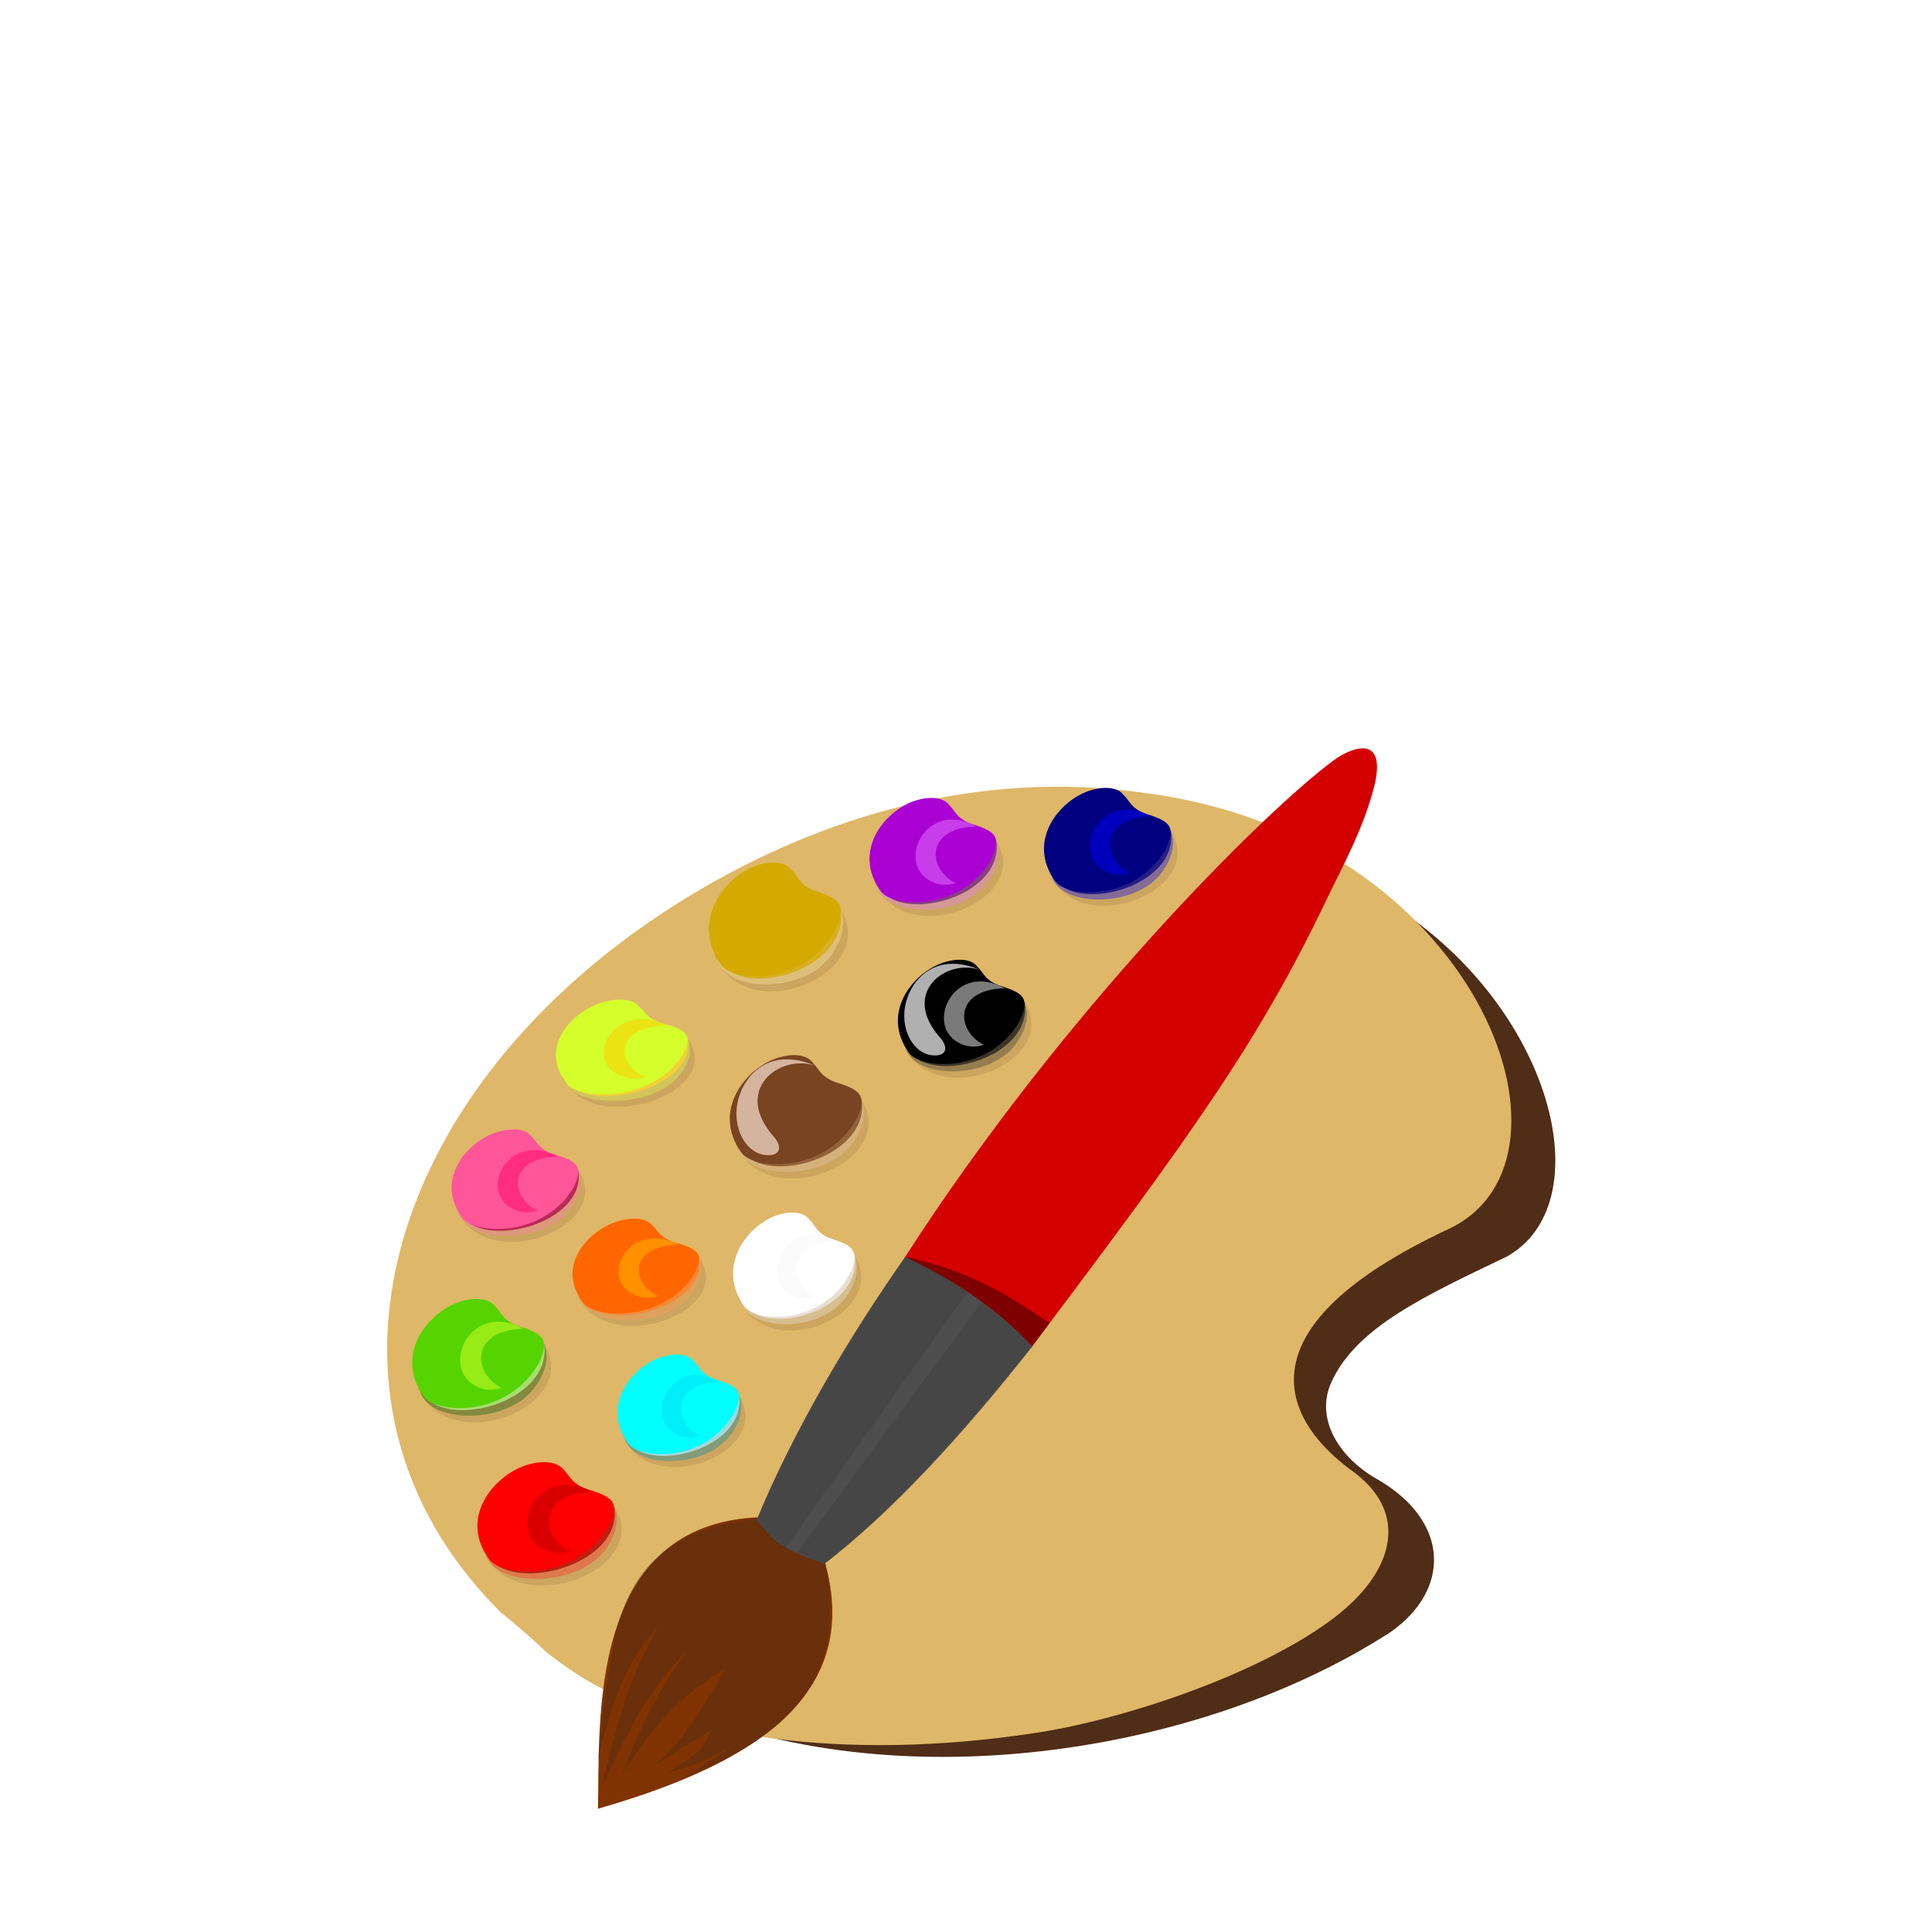 <?xml version="1.0" encoding="UTF-8" standalone="no"?>
<svg
   xmlns:dc="http://purl.org/dc/elements/1.1/"
   xmlns:cc="http://creativecommons.org/ns#"
   xmlns:rdf="http://www.w3.org/1999/02/22-rdf-syntax-ns#"
   xmlns:svg="http://www.w3.org/2000/svg"
   xmlns="http://www.w3.org/2000/svg"
   xmlns:xlink="http://www.w3.org/1999/xlink"
   xmlns:sodipodi="http://sodipodi.sourceforge.net/DTD/sodipodi-0.dtd"
   xmlns:inkscape="http://www.inkscape.org/namespaces/inkscape"
   version="1.1"
   viewBox="0 0 113.386 113.386"
   id="svg810"
   sodipodi:docname="http_intro_06.svg"
   width="3cm"
   height="3cm"
   inkscape:version="0.92.2 5c3e80d, 2017-08-06">
  <sodipodi:namedview
     pagecolor="#ffffff"
     bordercolor="#666666"
     borderopacity="1"
     objecttolerance="10"
     gridtolerance="10"
     guidetolerance="10"
     inkscape:pageopacity="0"
     inkscape:pageshadow="2"
     inkscape:window-width="2048"
     inkscape:window-height="1088"
     id="namedview812"
     showgrid="false"
     units="cm"
     inkscape:zoom="7.4524306"
     inkscape:cx="56.692913"
     inkscape:cy="56.692913"
     inkscape:window-x="0"
     inkscape:window-y="27"
     inkscape:window-maximized="1"
     inkscape:current-layer="svg810" />
  <defs
     id="defs266">
    <linearGradient
       id="dn">
      <stop
         stop-color="#fff"
         offset="0"
         id="stop2" />
      <stop
         stop-color="#fff"
         offset="1"
         id="stop4" />
    </linearGradient>
    <linearGradient
       id="dm">
      <stop
         stop-color="#fff"
         offset="0"
         id="stop7" />
      <stop
         stop-color="#f6ffd5"
         stop-opacity="0"
         offset="1"
         id="stop9" />
    </linearGradient>
    <linearGradient
       id="dl">
      <stop
         stop-color="#ffd5d5"
         offset="0"
         id="stop12" />
      <stop
         stop-color="#f6ffd5"
         stop-opacity="0"
         offset="1"
         id="stop14" />
    </linearGradient>
    <linearGradient
       id="ce">
      <stop
         stop-color="#f6ffd5"
         offset="0"
         id="stop17" />
      <stop
         stop-color="#f6ffd5"
         stop-opacity="0"
         offset="1"
         id="stop19" />
    </linearGradient>
    <linearGradient
       id="dk">
      <stop
         stop-color="#f00"
         offset="0"
         id="stop22" />
      <stop
         stop-color="#f00"
         stop-opacity="0"
         offset="1"
         id="stop24" />
    </linearGradient>
    <linearGradient
       id="dj">
      <stop
         stop-color="#ff8080"
         offset="0"
         id="stop27" />
      <stop
         stop-color="#ff8080"
         stop-opacity="0"
         offset="1"
         id="stop29" />
    </linearGradient>
    <linearGradient
       id="di">
      <stop
         stop-color="#ccc"
         offset="0"
         id="stop32" />
      <stop
         stop-color="#4d4d4d"
         offset="1"
         id="stop34" />
    </linearGradient>
    <linearGradient
       id="cd">
      <stop
         stop-color="#f95"
         offset="0"
         id="stop37" />
      <stop
         stop-color="#f95"
         stop-opacity="0"
         offset="1"
         id="stop39" />
    </linearGradient>
    <linearGradient
       id="dh">
      <stop
         stop-color="#28170b"
         offset="0"
         id="stop42" />
      <stop
         stop-color="#deaa87"
         stop-opacity="0"
         offset="1"
         id="stop44" />
    </linearGradient>
    <linearGradient
       id="dg">
      <stop
         stop-color="#a40"
         offset="0"
         id="stop47" />
      <stop
         stop-color="#502d16"
         offset="1"
         id="stop49" />
    </linearGradient>
    <linearGradient
       id="df">
      <stop
         stop-color="#f4e3d7"
         offset="0"
         id="stop52" />
      <stop
         stop-color="#a05a2c"
         stop-opacity="0"
         offset="1"
         id="stop54" />
    </linearGradient>
    <linearGradient
       id="de">
      <stop
         stop-color="#c87137"
         offset="0"
         id="stop57" />
      <stop
         stop-color="#803300"
         offset="1"
         id="stop59" />
    </linearGradient>
    <clipPath
       id="ea">
      <path
         d="m 67.685,28.555 c -9.313,2.639 -7.388,5.082 -4.392,6.442 2.72,1.146 1.937,2.752 -0.656,3.959 -3.376,1.572 -9.594,2.786 -13.318,3.111 -8.208,0.753 -16.008,0.163 -20.523,-1.746 -13.101,-5.539 -9.205,-15.349 5.463,-20.71 5.643,-2.063 12.638,-3.378 20.051,-2.715 14.501,1.147 19.886,9.776 13.375,11.659 z"
         id="path62"
         inkscape:connector-curvature="0"
         style="fill:#deaa87" />
    </clipPath>
    <radialGradient
       id="ee"
       cx="43.904"
       cy="10.371"
       r="27.55"
       gradientTransform="matrix(17.987,0,0,7.084,-284.024,95.276)"
       gradientUnits="userSpaceOnUse">
      <stop
         stop-color="#deaa87"
         offset="0"
         id="stop65" />
      <stop
         stop-color="#caa455"
         stop-opacity="0"
         offset="1"
         id="stop67" />
    </radialGradient>
    <radialGradient
       id="ef"
       cx="43.761"
       cy="29.804"
       r="26.575"
       gradientTransform="matrix(17.987,0,0,7.801,-284.024,91.535)"
       gradientUnits="userSpaceOnUse">
      <stop
         stop-color="#deaa87"
         offset="0"
         id="stop70" />
      <stop
         stop-color="#caa455"
         stop-opacity="0"
         offset="1"
         id="stop72" />
    </radialGradient>
    <radialGradient
       id="eg"
       cx="52.651"
       cy="40.053"
       r="34.174"
       gradientTransform="matrix(17.987,0,0,8.684,-284.024,85.347)"
       gradientUnits="userSpaceOnUse">
      <stop
         stop-color="#deaa87"
         offset="0"
         id="stop75" />
      <stop
         stop-color="#784421"
         stop-opacity="0"
         offset="1"
         id="stop77" />
    </radialGradient>
    <radialGradient
       id="eh"
       cx="44.233"
       cy="35.098"
       r="27.074"
       gradientTransform="matrix(17.987,0,0,8.072,-284.024,102.939)"
       gradientUnits="userSpaceOnUse">
      <stop
         stop-color="#deaa87"
         offset="0"
         id="stop80" />
      <stop
         stop-color="#784421"
         stop-opacity="0"
         offset="1"
         id="stop82" />
    </radialGradient>
    <radialGradient
       id="ei"
       cx="62.78"
       cy="33.616"
       r="31.042"
       gradientTransform="matrix(17.987,0,0,10.155,-284.024,65.688)"
       gradientUnits="userSpaceOnUse">
      <stop
         stop-color="#deaa87"
         offset="0"
         id="stop85" />
      <stop
         stop-color="#caa455"
         stop-opacity="0"
         offset="1"
         id="stop87" />
    </radialGradient>
    <radialGradient
       id="ej"
       cx="34.596"
       cy="24.311"
       r="9.414"
       gradientTransform="matrix(17.987,0,0,6.752,-284.024,113.875)"
       gradientUnits="userSpaceOnUse">
      <stop
         stop-color="#deaa87"
         offset="0"
         id="stop90" />
      <stop
         stop-color="#a05a2c"
         stop-opacity="0"
         offset="1"
         id="stop92" />
    </radialGradient>
    <radialGradient
       id="dp"
       cx="529.73"
       cy="693.61"
       r="150.91"
       gradientTransform="matrix(17.987,0,0,13.576,18567.233,4506.185)"
       gradientUnits="userSpaceOnUse">
      <stop
         stop-color="#eaf"
         offset="0"
         id="stop95" />
      <stop
         stop-color="#aa00d4"
         offset="1"
         id="stop97" />
    </radialGradient>
    <radialGradient
       id="dq"
       cx="322.82"
       cy="648.32"
       r="90.782"
       gradientTransform="matrix(119.656,29.718,-8.701,35.033,-8612.774,-18924.276)"
       gradientUnits="userSpaceOnUse">
      <stop
         stop-color="#80a"
         offset="0"
         id="stop100" />
      <stop
         stop-color="#d4ff2a"
         stop-opacity="0"
         offset="1"
         id="stop102" />
    </radialGradient>
    <radialGradient
       id="cb"
       cx="312.79"
       cy="625.71"
       r="35.15"
       gradientTransform="matrix(44.597,0.512,-0.486,42.314,17610.861,-14031.155)"
       gradientUnits="userSpaceOnUse"
       xlink:href="#ce" />
    <radialGradient
       id="cc"
       cx="410.69"
       cy="628.54"
       r="39.65"
       gradientTransform="matrix(43.845,9.98,-5.144,22.601,18244.178,-5702.497)"
       gradientUnits="userSpaceOnUse"
       xlink:href="#ce" />
    <radialGradient
       id="dr"
       cx="529.73"
       cy="693.61"
       r="150.91"
       gradientTransform="matrix(17.987,0,0,13.576,8918.851,26640.826)"
       gradientUnits="userSpaceOnUse">
      <stop
         stop-color="#00aad4"
         offset="0"
         id="stop107" />
      <stop
         stop-color="#0ff"
         offset="1"
         id="stop109" />
    </radialGradient>
    <radialGradient
       id="ds"
       cx="322.82"
       cy="648.32"
       r="90.782"
       gradientTransform="matrix(119.656,29.718,-8.701,35.033,-18261.155,3210.373)"
       gradientUnits="userSpaceOnUse">
      <stop
         stop-color="#0cf"
         offset="0"
         id="stop112" />
      <stop
         stop-color="#d4ff2a"
         stop-opacity="0"
         offset="1"
         id="stop114" />
    </radialGradient>
    <radialGradient
       id="dt"
       cx="410.69"
       cy="628.54"
       r="39.65"
       gradientTransform="matrix(43.845,9.98,-5.144,22.601,1532.89,16804.51)"
       gradientUnits="userSpaceOnUse"
       xlink:href="#dm" />
    <radialGradient
       id="du"
       cx="529.73"
       cy="693.61"
       r="150.91"
       gradientTransform="matrix(17.987,0,0,13.576,2145.755,27593.512)"
       gradientUnits="userSpaceOnUse">
      <stop
         stop-color="#a00"
         offset="0"
         id="stop118" />
      <stop
         stop-color="#f00"
         offset="1"
         id="stop120" />
    </radialGradient>
    <radialGradient
       id="dv"
       cx="322.82"
       cy="648.32"
       r="90.782"
       gradientTransform="matrix(119.656,29.718,-8.701,35.033,-25034.252,4163.056)"
       gradientUnits="userSpaceOnUse">
      <stop
         stop-color="#a00"
         offset="0"
         id="stop123" />
      <stop
         stop-color="#d4ff2a"
         stop-opacity="0"
         offset="1"
         id="stop125" />
    </radialGradient>
    <radialGradient
       id="dw"
       cx="312.79"
       cy="625.71"
       r="35.15"
       gradientTransform="matrix(44.597,0.512,-0.486,42.314,-5873.525,9428.541)"
       gradientUnits="userSpaceOnUse"
       xlink:href="#dl" />
    <radialGradient
       id="dx"
       cx="410.69"
       cy="628.54"
       r="39.65"
       gradientTransform="matrix(43.845,9.98,-5.144,22.601,-5240.206,17757.196)"
       gradientUnits="userSpaceOnUse"
       xlink:href="#dl" />
    <radialGradient
       id="dy"
       cx="529.73"
       cy="693.61"
       r="150.91"
       gradientTransform="matrix(17.987,0,0,13.576,-133.288,21807.161)"
       gradientUnits="userSpaceOnUse">
      <stop
         stop-color="#008000"
         offset="0"
         id="stop130" />
      <stop
         stop-color="#55d400"
         offset="1"
         id="stop132" />
    </radialGradient>
    <radialGradient
       id="dz"
       cx="322.82"
       cy="648.32"
       r="90.782"
       gradientTransform="matrix(119.656,29.718,-8.701,35.033,-27313.293,-1623.296)"
       gradientUnits="userSpaceOnUse">
      <stop
         stop-color="#d4ff2a"
         offset="0"
         id="stop135" />
      <stop
         stop-color="#d4ff2a"
         stop-opacity="0"
         offset="1"
         id="stop137" />
    </radialGradient>
    <radialGradient
       id="ch"
       cx="529.73"
       cy="693.61"
       r="150.91"
       gradientTransform="matrix(17.987,0,0,13.576,1650.246,17893.784)"
       gradientUnits="userSpaceOnUse">
      <stop
         stop-color="#d40055"
         offset="0"
         id="stop140" />
      <stop
         stop-color="#f59"
         offset="1"
         id="stop142" />
    </radialGradient>
    <radialGradient
       id="ci"
       cx="322.82"
       cy="648.32"
       r="90.782"
       gradientTransform="matrix(119.656,29.718,-8.701,35.033,-25529.76,-5536.669)"
       gradientUnits="userSpaceOnUse">
      <stop
         stop-color="#f06"
         offset="0"
         id="stop145" />
      <stop
         stop-color="#d4ff2a"
         stop-opacity="0"
         offset="1"
         id="stop147" />
    </radialGradient>
    <radialGradient
       id="cj"
       cx="529.73"
       cy="693.61"
       r="150.91"
       gradientTransform="matrix(11.428,0,0,8.307,4404.931,13990.806)"
       gradientUnits="userSpaceOnUse">
      <stop
         stop-color="#f95"
         offset="0"
         id="stop150" />
      <stop
         stop-color="#f60"
         offset="1"
         id="stop152" />
    </radialGradient>
    <radialGradient
       id="ck"
       cx="322.82"
       cy="648.32"
       r="90.782"
       gradientTransform="matrix(76.025,18.183,-5.528,21.435,-12864.471,-345.657)"
       gradientUnits="userSpaceOnUse">
      <stop
         stop-color="#fd5"
         offset="0"
         id="stop155" />
      <stop
         stop-color="#d4ff2a"
         stop-opacity="0"
         offset="1"
         id="stop157" />
    </radialGradient>
    <radialGradient
       id="cf"
       cx="312.79"
       cy="625.71"
       r="35.15"
       gradientTransform="matrix(28.335,0.313,-0.308,25.89,-1380.486,-2594.657)"
       gradientUnits="userSpaceOnUse"
       xlink:href="#ce" />
    <radialGradient
       id="cg"
       cx="410.69"
       cy="628.54"
       r="39.65"
       gradientTransform="matrix(27.858,6.107,-3.269,13.828,-978.029,2501.571)"
       gradientUnits="userSpaceOnUse"
       xlink:href="#ce" />
    <radialGradient
       id="cl"
       cx="529.73"
       cy="693.61"
       r="150.91"
       gradientTransform="matrix(11.428,0,0,8.307,3714.807,8519.988)"
       gradientUnits="userSpaceOnUse">
      <stop
         stop-color="#fc0"
         offset="0"
         id="stop162" />
      <stop
         stop-color="#d4ff2a"
         offset="1"
         id="stop164" />
    </radialGradient>
    <radialGradient
       id="cm"
       cx="322.82"
       cy="648.32"
       r="90.782"
       gradientTransform="matrix(76.025,18.183,-5.528,21.435,-13554.596,-5816.471)"
       gradientUnits="userSpaceOnUse">
      <stop
         stop-color="#fc0"
         offset="0"
         id="stop167" />
      <stop
         stop-color="#d4ff2a"
         stop-opacity="0"
         offset="1"
         id="stop169" />
    </radialGradient>
    <radialGradient
       id="cn"
       cx="529.73"
       cy="693.61"
       r="150.91"
       gradientTransform="matrix(17.987,0,0,13.576,11412.57,5812.026)"
       gradientUnits="userSpaceOnUse">
      <stop
         stop-color="#d4aa00"
         offset="0"
         id="stop172" />
      <stop
         stop-color="#d4aa00"
         offset="1"
         id="stop174" />
    </radialGradient>
    <radialGradient
       id="co"
       cx="322.82"
       cy="648.32"
       r="90.782"
       gradientTransform="matrix(119.656,29.718,-8.701,35.033,-15767.435,-17618.433)"
       gradientUnits="userSpaceOnUse">
      <stop
         stop-color="#d4aa00"
         offset="0"
         id="stop177" />
      <stop
         stop-color="#d4ff2a"
         stop-opacity="0"
         offset="1"
         id="stop179" />
    </radialGradient>
    <radialGradient
       id="cq"
       cx="410.64"
       cy="623.43"
       r="72.338"
       gradientTransform="matrix(13.845,30.428,-25.721,12.62,29129.129,-6146.925)"
       gradientUnits="userSpaceOnUse"
       xlink:href="#ce" />
    <radialGradient
       id="cs"
       cx="529.73"
       cy="693.61"
       r="150.91"
       gradientTransform="matrix(17.987,0,0,13.576,13794.851,19879.797)"
       gradientUnits="userSpaceOnUse"
       xlink:href="#dn" />
    <radialGradient
       id="ct"
       cx="322.82"
       cy="648.32"
       r="90.782"
       gradientTransform="matrix(119.656,29.718,-8.701,35.033,-13385.155,-3550.656)"
       gradientUnits="userSpaceOnUse">
      <stop
         stop-color="#e6e6e6"
         offset="0"
         id="stop184" />
      <stop
         stop-color="#d4ff2a"
         stop-opacity="0"
         offset="1"
         id="stop186" />
    </radialGradient>
    <radialGradient
       id="cw"
       cx="545.59"
       cy="677.16"
       r="150.91"
       gradientTransform="matrix(17.261,4.634,-3.252,10.163,22357.037,10418.345)"
       gradientUnits="userSpaceOnUse">
      <stop
         stop-color="#fff"
         offset="0"
         id="stop189" />
      <stop
         offset="1"
         id="stop191" />
    </radialGradient>
    <radialGradient
       id="cx"
       cx="322.82"
       cy="648.32"
       r="90.782"
       gradientTransform="matrix(119.656,29.718,-8.701,35.033,-7463.627,-12924.695)"
       gradientUnits="userSpaceOnUse"
       xlink:href="#dn" />
    <radialGradient
       id="dc"
       cx="529.73"
       cy="693.61"
       r="150.91"
       gradientTransform="matrix(17.987,0,0,13.576,25630.14,4133.82)"
       gradientUnits="userSpaceOnUse">
      <stop
         stop-color="#00f"
         offset="0"
         id="stop195" />
      <stop
         stop-color="#000080"
         offset="1"
         id="stop197" />
    </radialGradient>
    <radialGradient
       id="dd"
       cx="322.82"
       cy="648.32"
       r="90.782"
       gradientTransform="matrix(119.656,29.718,-8.701,35.033,-1549.866,-19296.64)"
       gradientUnits="userSpaceOnUse">
      <stop
         stop-color="#00f"
         offset="0"
         id="stop200" />
      <stop
         stop-color="#d4ff2a"
         stop-opacity="0"
         offset="1"
         id="stop202" />
    </radialGradient>
    <radialGradient
       id="do"
       cx="312.79"
       cy="625.71"
       r="35.15"
       gradientTransform="matrix(44.597,0.512,-0.486,42.314,899.571,8475.858)"
       gradientUnits="userSpaceOnUse"
       xlink:href="#dm" />
    <radialGradient
       id="ew"
       cx="56.391"
       cy="42.906"
       r="24.5"
       gradientTransform="matrix(17.987,0,0,10.389,-284.024,105.511)"
       gradientUnits="userSpaceOnUse">
      <stop
         stop-color="#deaa87"
         offset="0"
         id="stop206" />
      <stop
         stop-color="#caa455"
         stop-opacity="0"
         offset="1"
         id="stop208" />
    </radialGradient>
    <radialGradient
       id="cp"
       cx="410.69"
       cy="628.54"
       r="39.65"
       gradientTransform="matrix(20.061,5.011,-2.354,11.347,2597.064,2031.907)"
       gradientUnits="userSpaceOnUse"
       xlink:href="#ce" />
    <radialGradient
       id="cr"
       cx="413.36"
       cy="635.88"
       r="72.338"
       gradientTransform="matrix(39.677,17.946,-4.592,13.183,-4102.337,-4499.317)"
       gradientUnits="userSpaceOnUse">
      <stop
         stop-color="#e9c6af"
         offset="0"
         id="stop212" />
      <stop
         stop-color="#e9c6af"
         stop-opacity="0"
         offset="1"
         id="stop214" />
    </radialGradient>
    <radialGradient
       id="cu"
       cx="312.79"
       cy="625.71"
       r="35.15"
       gradientTransform="matrix(20.404,0.257,-0.222,21.246,2307.116,-2149.796)"
       gradientUnits="userSpaceOnUse"
       xlink:href="#ce" />
    <radialGradient
       id="cv"
       cx="322.82"
       cy="648.32"
       r="90.782"
       gradientTransform="matrix(54.749,14.921,-3.981,17.59,-6459.88,-4793.582)"
       gradientUnits="userSpaceOnUse">
      <stop
         stop-color="#deaa87"
         offset="0"
         id="stop218" />
      <stop
         stop-color="#ffe6d5"
         offset="1"
         id="stop220" />
    </radialGradient>
    <radialGradient
       id="db"
       cx="529.73"
       cy="693.61"
       r="150.91"
       gradientTransform="matrix(8.23,0,0,6.816,5976.444,6970.75)"
       gradientUnits="userSpaceOnUse">
      <stop
         stop-color="#28170b"
         offset="0"
         id="stop223" />
      <stop
         stop-color="#784421"
         offset="1"
         id="stop225" />
    </radialGradient>
    <radialGradient
       id="ek"
       cx="695.34"
       cy="915.25"
       r="144.49"
       gradientTransform="matrix(17.987,0,0,20.045,-1141.855,-1358.462)"
       gradientUnits="userSpaceOnUse"
       xlink:href="#di" />
    <radialGradient
       id="el"
       cx="922.03"
       cy="548.31"
       r="197.46"
       gradientTransform="matrix(17.987,0,0,23.545,-1141.855,-2523.24)"
       gradientUnits="userSpaceOnUse"
       xlink:href="#dj" />
    <radialGradient
       id="em"
       cx="951.27"
       cy="532.63"
       r="235.17"
       gradientTransform="matrix(17.987,0,0,23.043,-1141.855,-2168.502)"
       gradientUnits="userSpaceOnUse"
       xlink:href="#dk" />
    <radialGradient
       id="en"
       cx="515.35"
       cy="1153"
       r="27.565"
       gradientTransform="matrix(17.987,0,0,23.46,-1141.855,-5787.359)"
       gradientUnits="userSpaceOnUse"
       xlink:href="#cd" />
    <radialGradient
       id="eo"
       cx="578.57"
       cy="1095.4"
       r="49.438"
       gradientTransform="matrix(61.612,5.899,-7.237,75.588,-18454.085,-65986.642)"
       gradientUnits="userSpaceOnUse"
       xlink:href="#dh" />
    <radialGradient
       id="ep"
       cx="529.13"
       cy="1190.7"
       r="43.745"
       gradientTransform="matrix(17.987,0,0,24.394,-1141.855,-7103.82)"
       gradientUnits="userSpaceOnUse"
       xlink:href="#cd" />
    <radialGradient
       id="eq"
       cx="464.41"
       cy="1162"
       r="52.134"
       gradientTransform="matrix(17.987,0,0,28.738,-1141.855,-11967.481)"
       gradientUnits="userSpaceOnUse"
       xlink:href="#cd" />
    <radialGradient
       id="er"
       cx="475.8"
       cy="1093.4"
       r="56.329"
       gradientTransform="matrix(17.987,0,0,15.951,-1141.855,2750.484)"
       gradientUnits="userSpaceOnUse"
       xlink:href="#cd" />
    <radialGradient
       id="es"
       cx="506.54"
       cy="1169.9"
       r="121.79"
       gradientTransform="matrix(17.987,0,0,20.886,-1141.855,-2867.725)"
       gradientUnits="userSpaceOnUse"
       xlink:href="#dg" />
    <radialGradient
       id="et"
       cx="602.53"
       cy="1151.7"
       r="123.59"
       gradientTransform="matrix(-39.343,7.232,-5.48,-29.808,39713.035,51122.474)"
       gradientUnits="userSpaceOnUse"
       xlink:href="#df" />
    <radialGradient
       id="eu"
       cx="436.82"
       cy="1152.7"
       r="122.82"
       gradientTransform="matrix(17.987,0,0,22.378,-1141.855,-4656.882)"
       gradientUnits="userSpaceOnUse"
       xlink:href="#de" />
    <radialGradient
       id="ev"
       cx="646.69"
       cy="1090.6"
       r="444.07"
       gradientTransform="matrix(6.364,-5.688,11.494,12.862,-6271.377,13290.625)"
       gradientUnits="userSpaceOnUse">
      <stop
         stop-color="#f4e3d7"
         offset="0"
         id="stop239" />
      <stop
         stop-color="#fff"
         stop-opacity=".763"
         offset="1"
         id="stop241" />
    </radialGradient>
    <radialGradient
       id="ex"
       cx="695.34"
       cy="915.25"
       r="144.49"
       gradientTransform="matrix(1,0,0,1.114,-2752.2,-586.17)"
       gradientUnits="userSpaceOnUse"
       xlink:href="#di" />
    <radialGradient
       id="ey"
       cx="922.03"
       cy="548.31"
       r="197.46"
       gradientTransform="matrix(1,0,0,1.309,-2752.2,-650.92)"
       gradientUnits="userSpaceOnUse"
       xlink:href="#dj" />
    <radialGradient
       id="ez"
       cx="951.27"
       cy="532.63"
       r="235.17"
       gradientTransform="matrix(1,0,0,1.281,-2752.2,-631.2)"
       gradientUnits="userSpaceOnUse"
       xlink:href="#dk" />
    <radialGradient
       id="fa"
       cx="515.35"
       cy="1153"
       r="27.565"
       gradientTransform="matrix(1,0,0,1.304,-2752.2,-832.39)"
       gradientUnits="userSpaceOnUse"
       xlink:href="#cd" />
    <radialGradient
       id="fb"
       cx="578.57"
       cy="1095.4"
       r="49.438"
       gradientTransform="matrix(3.425,0.328,-0.402,4.202,-3714.7,-4179.3)"
       gradientUnits="userSpaceOnUse"
       xlink:href="#dh" />
    <radialGradient
       id="fc"
       cx="529.13"
       cy="1190.7"
       r="43.745"
       gradientTransform="matrix(1,0,0,1.356,-2752.2,-905.58)"
       gradientUnits="userSpaceOnUse"
       xlink:href="#cd" />
    <radialGradient
       id="fd"
       cx="464.41"
       cy="1162"
       r="52.134"
       gradientTransform="matrix(1,0,0,1.598,-2752.2,-1176)"
       gradientUnits="userSpaceOnUse"
       xlink:href="#cd" />
    <radialGradient
       id="fe"
       cx="475.8"
       cy="1093.4"
       r="56.329"
       gradientTransform="matrix(1,0,0,0.887,-2752.2,-357.73)"
       gradientUnits="userSpaceOnUse"
       xlink:href="#cd" />
    <radialGradient
       id="ff"
       cx="506.54"
       cy="1169.9"
       r="121.79"
       gradientTransform="matrix(1,0,0,1.161,-2752.2,-670.07)"
       gradientUnits="userSpaceOnUse"
       xlink:href="#dg" />
    <radialGradient
       id="fg"
       cx="602.53"
       cy="1151.7"
       r="123.59"
       gradientTransform="matrix(-2.187,0.402,-0.305,-1.657,-480.83,2331.6)"
       gradientUnits="userSpaceOnUse"
       xlink:href="#df" />
    <radialGradient
       id="fh"
       cx="436.82"
       cy="1152.7"
       r="122.82"
       gradientTransform="matrix(1,0,0,1.244,-2752.2,-769.54)"
       gradientUnits="userSpaceOnUse"
       xlink:href="#de" />
    <radialGradient
       id="ed"
       cx="321.19"
       cy="327.43"
       r="321.19"
       gradientTransform="matrix(2.255,-0.02,0.02,2.476,23.523,3.63)"
       gradientUnits="userSpaceOnUse">
      <stop
         stop-color="#e580ff"
         offset="0"
         id="stop255" />
      <stop
         stop-color="#f06"
         offset="1"
         id="stop257" />
    </radialGradient>
    <clipPath
       id="eb">
      <rect
         x="-205.83"
         y="-386.13"
         width="808.81"
         height="686.51"
         rx="39.311"
         id="rect260"
         style="fill:url(#radialGradient4425)" />
    </clipPath>
    <filter
       id="ec"
       style="color-interpolation-filters:sRGB">
      <feGaussianBlur
         stdDeviation="1.71"
         id="feGaussianBlur263" />
    </filter>
    <radialGradient
       inkscape:collect="always"
       xlink:href="#ce"
       id="radialGradient2972"
       gradientUnits="userSpaceOnUse"
       gradientTransform="matrix(44.597,0.512,-0.486,42.314,10547.953,-13658.791)"
       cx="312.79"
       cy="625.71"
       r="35.15" />
    <radialGradient
       inkscape:collect="always"
       xlink:href="#ce"
       id="radialGradient2974"
       gradientUnits="userSpaceOnUse"
       gradientTransform="matrix(43.845,9.98,-5.144,22.601,11181.271,-5330.132)"
       cx="410.69"
       cy="628.54"
       r="39.65" />
    <radialGradient
       inkscape:collect="always"
       xlink:href="#ce"
       id="radialGradient2976"
       gradientUnits="userSpaceOnUse"
       gradientTransform="matrix(44.597,0.512,-0.486,42.314,-8152.568,3642.189)"
       cx="312.79"
       cy="625.71"
       r="35.15" />
    <radialGradient
       inkscape:collect="always"
       xlink:href="#ce"
       id="radialGradient2978"
       gradientUnits="userSpaceOnUse"
       gradientTransform="matrix(43.845,9.98,-5.144,22.601,-7519.249,11970.844)"
       cx="410.69"
       cy="628.54"
       r="39.65" />
    <radialGradient
       inkscape:collect="always"
       xlink:href="#ce"
       id="radialGradient2980"
       gradientUnits="userSpaceOnUse"
       gradientTransform="matrix(44.597,0.512,-0.486,42.314,-6369.034,-271.183)"
       cx="312.79"
       cy="625.71"
       r="35.15" />
    <radialGradient
       inkscape:collect="always"
       xlink:href="#ce"
       id="radialGradient2982"
       gradientUnits="userSpaceOnUse"
       gradientTransform="matrix(43.845,9.98,-5.144,22.601,-5735.715,8057.471)"
       cx="410.69"
       cy="628.54"
       r="39.65" />
    <radialGradient
       inkscape:collect="always"
       xlink:href="#ce"
       id="radialGradient2984"
       gradientUnits="userSpaceOnUse"
       gradientTransform="matrix(28.335,0.313,-0.308,25.89,-690.362,2876.157)"
       cx="312.79"
       cy="625.71"
       r="35.15" />
    <radialGradient
       inkscape:collect="always"
       xlink:href="#ce"
       id="radialGradient2986"
       gradientUnits="userSpaceOnUse"
       gradientTransform="matrix(27.858,6.107,-3.269,13.828,-287.905,7972.386)"
       cx="410.69"
       cy="628.54"
       r="39.65" />
    <radialGradient
       inkscape:collect="always"
       xlink:href="#ce"
       id="radialGradient2988"
       gradientUnits="userSpaceOnUse"
       gradientTransform="matrix(44.597,0.512,-0.486,42.314,3393.29,-12352.949)"
       cx="312.79"
       cy="625.71"
       r="35.15" />
    <radialGradient
       inkscape:collect="always"
       xlink:href="#ce"
       id="radialGradient2990"
       gradientUnits="userSpaceOnUse"
       gradientTransform="matrix(43.845,9.98,-5.144,22.601,4026.609,-4024.291)"
       cx="410.69"
       cy="628.54"
       r="39.65" />
    <radialGradient
       inkscape:collect="always"
       xlink:href="#ce"
       id="radialGradient2992"
       gradientUnits="userSpaceOnUse"
       gradientTransform="matrix(44.597,0.512,-0.486,42.314,5775.571,1714.829)"
       cx="312.79"
       cy="625.71"
       r="35.15" />
    <radialGradient
       inkscape:collect="always"
       xlink:href="#ce"
       id="radialGradient2994"
       gradientUnits="userSpaceOnUse"
       gradientTransform="matrix(43.845,9.98,-5.144,22.601,6408.89,10043.481)"
       cx="410.69"
       cy="628.54"
       r="39.65" />
    <radialGradient
       inkscape:collect="always"
       xlink:href="#ce"
       id="radialGradient2996"
       gradientUnits="userSpaceOnUse"
       gradientTransform="matrix(44.597,0.512,-0.486,42.314,11697.1,-7659.206)"
       cx="312.79"
       cy="625.71"
       r="35.15" />
    <radialGradient
       inkscape:collect="always"
       xlink:href="#ce"
       id="radialGradient2998"
       gradientUnits="userSpaceOnUse"
       gradientTransform="matrix(43.845,9.98,-5.144,22.601,12330.418,669.449)"
       cx="410.69"
       cy="628.54"
       r="39.65" />
  </defs>
  <g
     transform="matrix(0.056,0,0,0.056,14.371,26.839)"
     id="g560"
     style="stroke-width:17.987">
    <path
       d="m 370.05,1416.3 c 67.841,1.551 143.19,-5.908 195.49,-46.436 238.98,41.968 453.89,36.751 674.89,4.561 l -55.396,-134.22 -628.81,60.17 z"
       id="path282"
       inkscape:connector-curvature="0"
       style="opacity:0.262;fill:url(#ev);stroke-width:17.987" />
    <path
       d="m 1322.6,837.6 c -83.6,40.206 -158.37,73.699 -184.34,132.61 -16.184,36.713 6.917,78.144 51.175,102.31 73.558,44.216 73.857,114.4 11.559,158.42 -201.36,130.51 -521.63,176.77 -750.37,77.52 -420.48,-171.92 -5.249,-845.67 521.39,-932.51 86.015,17.051 170.55,51.593 243.87,102.32 157.14,108.71 204.28,304.37 106.72,359.33 z"
       id="path284"
       inkscape:connector-curvature="0"
       style="fill:#502d16;stroke-width:17.987" />
    <g
       transform="matrix(23.755,0,0,39.142,-345.5,-309.37)"
       clip-path="url(#ea)"
       id="g314"
       style="stroke-width:17.987">
      <path
         d="m 24.232,24.695 c -6.459,16.057 -3.229,8.029 0,0 z"
         id="path286"
         inkscape:connector-curvature="0"
         style="fill:#a78343;fill-rule:evenodd;stroke-width:17.987" />
      <path
         d="m 2.932,28.695 c 68.825,-31.848 125.34,-12.894 50.1,19.1 -2.699,1.334 -4.55,2.117 -5.55,2.351 -3.3,0.733 -6.833,0.217 -10.6,-1.55 -8.944,-14.276 -26.434,-12.75 -30.1,-14.75 -2.267,-1.267 -3.65,-2.117 -4.15,-2.551 -1.3,-1.1 -1.2,-1.966 0.3,-2.6 z"
         id="path288"
         inkscape:connector-curvature="0"
         style="fill:#dfb768;fill-rule:evenodd;stroke-width:17.987" />
      <path
         d="m 7.482,34.195 -1.4,-0.75 c 4.967,-1.4 8.6,-3.066 10.9,-5 3.267,-2.733 5.684,-4.617 7.25,-5.65 2.833,-1.9 5.517,-3.083 8.05,-3.55 1.333,-0.233 4.717,-0.65 10.15,-1.25 4.533,-0.466 7.833,-1 9.9,-1.6 2.1,-0.567 4.616,-1.867 7.55,-3.9 l 1.3,0.35 c -3.167,2.2 -6.15,3.767 -8.95,4.7 -3.767,1.267 -8.55,1.95 -14.35,2.05 -5.567,0.1 -9.733,1.184 -12.5,3.25 -1.633,1.2 -3.967,3.333 -7,6.4 -2.4,1.8 -6.033,3.45 -10.9,4.95 z"
         id="path290"
         inkscape:connector-curvature="0"
         style="fill:url(#ee);fill-rule:evenodd;stroke-width:17.987" />
      <path
         d="m 19.582,32.895 c -2.967,0.3 -5.733,1.383 -8.3,3.25 l -1,-0.5 c 2.467,-1.367 5.316,-2.601 8.55,-3.7 3.833,-1.3 7.483,-2.167 10.95,-2.6 3.733,-0.434 7.9,-1.65 12.5,-3.65 2.3,-1 4.233,-1.967 5.8,-2.9 l 4.199,-3.1 c 1.7,-1.3 4.967,-3.5 9.801,-6.6 l 1.35,0.45 c -1.267,0.9 -4.25,3.367 -8.95,7.4 -3.6,3.1 -6.483,5.184 -8.65,6.25 -5.267,2.566 -14.017,4.467 -26.25,5.7 z"
         id="path292"
         inkscape:connector-curvature="0"
         style="fill:url(#ef);fill-rule:evenodd;stroke-width:17.987" />
      <path
         d="m 4.182,30.395 c 1.7,-0.4 3.533,-1.184 5.5,-2.351 0.967,-0.566 2.7,-1.75 5.2,-3.55 l 8.45,-2.85 -3.1,2.1 c -3.233,2.267 -5.767,3.917 -7.6,4.95 -1.7,0.934 -4.017,1.983 -6.95,3.15 l -1.55,0.5 c -0.867,-0.5 -1.517,-0.983 -1.95,-1.45 z"
         id="path294"
         inkscape:connector-curvature="0"
         style="fill:#caa455;fill-rule:evenodd;stroke-width:17.987" />
      <path
         d="m 40.082,16.145 7.9,-2.55 h 0.05 c 3.434,0.034 6.167,-0.533 8.2,-1.7 l 1.2,0.1 c -2.233,1.567 -4.833,2.667 -7.8,3.3 -2.4,0.5 -5.583,0.783 -9.55,0.85 z"
         id="path296"
         inkscape:connector-curvature="0"
         style="fill:#caa455;fill-rule:evenodd;stroke-width:17.987" />
      <path
         d="m 80.732,35.645 c 2.3,-4.8 6.233,-8.167 11.8,-10.101 0.534,0.4 0.884,0.834 1.051,1.301 -3.567,1 -6.233,3.183 -8,6.55 l -4.85,2.25 z"
         id="path298"
         inkscape:connector-curvature="0"
         style="fill:#caa455;fill-rule:evenodd;stroke-width:17.987" />
      <path
         d="m 37.382,37.095 c 3.966,-0.101 8.216,-1.483 12.75,-4.15 2.899,-1.733 6.149,-4.184 9.75,-7.35 2.934,-2.667 5.149,-4.583 6.649,-5.75 2.567,-2.033 5.051,-3.483 7.45,-4.35 1.834,-0.167 3.217,-0.583 4.15,-1.25 4.6,-1.4 8.233,-2.883 10.899,-4.45 0.567,0.167 1.067,0.367 1.5,0.6 l -1.149,0.75 c -1.7,1.133 -4.917,2.417 -9.65,3.85 -4.767,1.434 -8.083,2.75 -9.95,3.95 -1.866,1.2 -4.483,3.517 -7.85,6.95 -3.467,3.566 -6.233,6.05 -8.3,7.45 -2.634,1.833 -6.617,3.35 -11.95,4.55 -2.233,0.5 -5.783,1.116 -10.65,1.85 -1.733,0.267 -3.717,1.283 -5.95,3.05 l -2.9,-1.399 c 1.733,-1.134 3.767,-2.066 6.1,-2.8 2.901,-0.901 5.934,-1.401 9.101,-1.501 z"
         id="path300"
         inkscape:connector-curvature="0"
         style="fill:url(#eg);fill-rule:evenodd;stroke-width:17.987" />
      <path
         d="m 72.232,28.495 c 2.634,-3.233 5.634,-5.833 9,-7.8 l 3.101,1.35 c -2.2,1.267 -4.867,3.383 -8,6.35 -1.767,1.7 -4.551,4.399 -8.351,8.1 -3.366,3.134 -6.967,5.233 -10.8,6.3 -4.767,0.9 -8.667,1.684 -11.7,2.351 -2.533,0.566 -4.883,1.85 -7.05,3.85 l -3.1,-1.35 c 2.033,-1.434 4.783,-2.617 8.25,-3.55 2,-0.567 5.216,-1.367 9.65,-2.4 4.167,-1.133 7.95,-2.967 11.351,-5.5 2.599,-1.968 5.149,-4.534 7.649,-7.701 z"
         id="path302"
         inkscape:connector-curvature="0"
         style="fill:url(#ew);fill-rule:evenodd;stroke-width:17.987" />
      <path
         d="m 26.532,35.645 c -4.2,0.399 -7.583,1.383 -10.15,2.95 l -1.75,-0.85 c 3.233,-2.066 7.917,-3.483 14.05,-4.25 5.833,-0.7 11.25,-2.116 16.25,-4.25 5.3,-2.3 9.45,-5.133 12.45,-8.5 2.533,-2.9 5.25,-5.05 8.149,-6.45 1.5,0.533 2.584,0.883 3.25,1.05 -2.833,1.333 -5.883,3.4 -9.149,6.2 -3.867,3.3 -6.767,5.55 -8.7,6.75 -3.866,2.367 -7.75,4.101 -11.65,5.2 -3.233,0.9 -7.483,1.617 -12.75,2.15 z"
         id="path304"
         inkscape:connector-curvature="0"
         style="fill:url(#eh);fill-rule:evenodd;stroke-width:17.987" />
      <path
         d="m 87.732,23.295 1.9,0.75 c -2.533,0.834 -5.316,2.768 -8.351,5.801 -2.433,2.5 -4.75,5.383 -6.949,8.649 -13.067,5.667 -20.167,8.767 -21.301,9.3 -1.6,0.834 -2.85,1.384 -3.75,1.65 -2.133,0.667 -4.333,0.867 -6.6,0.6 2.4,-1.866 5.967,-3.383 10.7,-4.55 5.267,-1.3 8.566,-2.316 9.899,-3.05 5.034,-2.833 10.834,-7.917 17.4,-15.25 1.568,-1.833 3.919,-3.133 7.052,-3.9 z"
         id="path306"
         inkscape:connector-curvature="0"
         style="fill:#caa455;fill-rule:evenodd;stroke-width:17.987" />
      <path
         d="m 55.032,35.395 c 3.233,-1.2 7.2,-3.867 11.9,-8 4.7,-4.5 7.65,-7.317 8.85,-8.45 1.934,-1.8 7.134,-4.383 15.601,-7.75 0.333,0.434 0.45,0.9 0.35,1.4 -1.7,0.3 -3.3,0.8 -4.8,1.5 -1.3,0.667 -2.517,1.383 -3.65,2.15 -2.233,0.233 -3.716,0.917 -4.449,2.05 -0.167,0.267 -0.067,0.617 0.3,1.05 -3.467,2.767 -7.467,6.4 -12,10.9 -3.334,3.4 -6.717,5.834 -10.15,7.3 -2.633,1.134 -7.033,2.301 -13.2,3.5 -1.987,0.387 -3.787,0.896 -5.401,1.528 -0.431,0.049 -0.603,-0.003 -1.891,-0.468 2.059,-0.806 4.257,-1.627 6.592,-2.461 2.831,-1.033 6.815,-2.45 11.948,-4.25 z"
         id="path308"
         inkscape:connector-curvature="0"
         style="fill:url(#ei);fill-rule:evenodd;stroke-width:17.987" />
      <path
         d="m 25.432,27.845 c -0.167,-0.167 -0.25,-0.417 -0.25,-0.75 0,-0.733 0.383,-1.601 1.15,-2.601 0.767,-1 1.617,-1.733 2.55,-2.2 1.5,-0.767 3.716,-1.233 6.65,-1.4 3.967,-0.233 6.55,-0.117 7.75,0.35 1.233,0.5 0.9,1.3 -1,2.4 -2,1.167 -4.317,2.167 -6.95,3 -2.733,0.866 -4.55,1.149 -5.45,0.85 -1,-0.333 -1.15,-1.066 -0.45,-2.2 0.7,-1.133 1.883,-1.899 3.55,-2.3 1.967,-0.433 3.35,-0.65 4.15,-0.65 1,-0.033 1.433,0.233 1.3,0.8 -0.233,0.767 -1.367,1.3 -3.4,1.6 1.733,-0.399 2.117,-0.767 1.15,-1.1 -0.767,-0.267 -1.533,-0.284 -2.3,-0.05 -0.833,0.233 -1.4,0.683 -1.7,1.35 -0.333,0.667 0.017,0.983 1.05,0.95 1.034,-0.033 2.367,-0.4 4,-1.101 2.067,-0.866 3.217,-1.383 3.45,-1.55 0.533,-0.366 0.317,-0.733 -0.65,-1.1 -1.167,-0.434 -2.583,-0.567 -4.25,-0.4 -1.934,0.233 -3.95,0.85 -6.05,1.85 -1.066,0.534 -2.1,1.4 -3.1,2.6 -0.5,0.602 -0.9,1.152 -1.2,1.652 z"
         id="path310"
         inkscape:connector-curvature="0"
         style="fill:url(#ej);fill-rule:evenodd;stroke-width:17.987" />
      <use
         transform="matrix(1,0,0,-1,172.56,-56.468)"
         y="-11.45"
         width="14.25"
         height="11.45"
         xlink:href="#FlashAICB_x2F_Layer_1_x2F__x3C_Clip_Group_0_x3E__x5F_1"
         id="use312"
         x="0"
         style="stroke-width:17.987" />
    </g>
    <g
       transform="matrix(0.44,0,0,0.48,532.37,105.43)"
       id="g332"
       style="stroke-width:17.987">
      <path
         d="m 289.83,707.63 c 88.306,2.638 178.14,-2.046 286.44,-94.915 101.16,132.94 -217.04,250.45 -286.44,94.915 z"
         id="path316"
         inkscape:connector-curvature="0"
         style="opacity:0.103;fill:#28170b;stroke-width:17.987" />
      <path
         d="m 296.63,717.91 c 22.052,66.87 196.86,68.451 259.84,-6.994 22.634,-27.112 37.023,-59.477 23.224,-94.428 -59.56,95.774 -172.63,104.23 -283.07,101.42 z"
         id="path318"
         inkscape:connector-curvature="0"
         style="opacity:0.354;fill:#e580ff;stroke-width:17.987" />
      <path
         d="M 312.8,732.9 C 381.411,792.436 600.4,732.288 579.46,616.05 519.9,711.824 423.24,735.71 312.8,732.9 Z"
         id="path320"
         inkscape:connector-curvature="0"
         style="opacity:0.722;fill:#672178;stroke-width:17.987" />
      <path
         d="m 305.01,728.1 c 29.929,35.801 190.11,44.182 262.47,-69.512 23.361,-45.814 14.032,-59.793 -36.554,-74.905 -45.628,-12.116 -46.307,-28.727 -62.921,-43.745 -15.003,-19.245 -51.246,-19.058 -82.147,-9.705 -72.512,21.949 -150.58,111.12 -80.847,197.87 z"
         id="path322"
         inkscape:connector-curvature="0"
         style="fill:url(#dp);stroke-width:17.987" />
      <path
         d="m 474.6,546.53 c -81.574,-26.809 -194.32,50.442 -92.883,151.01 21.569,27.76 -0.446,36.208 -16.18,35.355 -59.57,0.284 -98.662,-83.19 -51.647,-151.35 24.843,-36.017 76.391,-67.754 160.71,-35.013 z"
         id="path324"
         inkscape:connector-curvature="0"
         style="opacity:0.692;fill:url(#dq);stroke-width:17.987" />
      <path
         d="M 337.37,707.13 C 305.106,642.967 322.031,591.54 367.931,541.74 264.161,606.302 294.42,691.17 337.37,707.13 Z"
         id="path326"
         inkscape:connector-curvature="0"
         style="fill:url(#radialGradient2972);stroke-width:17.987" />
      <path
         d="m 482.99,709.72 c -29.218,8.884 -51.063,1.434 -66.363,-7.699 -72.084,-43.033 -1.898,-174.73 115.5,-115.74 -125.74,3.32 -113.4,96.269 -49.138,123.44 z"
         id="path328"
         inkscape:connector-curvature="0"
         style="opacity:0.479;fill:#e580ff;stroke-width:17.987" />
      <path
         d="m 415.98,684.29 c -8.48,-43.88 -1.048,-81.035 64.356,-102.19 -85.919,9.693 -92.562,70.536 -64.356,102.19 z"
         id="path330"
         inkscape:connector-curvature="0"
         style="fill:url(#radialGradient2974);stroke-width:17.987" />
    </g>
    <g
       transform="matrix(0.422,0,0,0.458,273.25,700.27)"
       id="g350"
       style="stroke-width:17.987">
      <path
         d="m 289.83,707.63 c 88.306,2.638 178.14,-2.046 286.44,-94.915 101.16,132.94 -217.04,250.45 -286.44,94.915 z"
         id="path334"
         inkscape:connector-curvature="0"
         style="opacity:0.103;fill:#28170b;stroke-width:17.987" />
      <path
         d="m 296.63,717.91 c 22.052,66.87 196.86,68.451 259.84,-6.994 22.634,-27.112 37.023,-59.477 23.224,-94.428 -59.56,95.774 -172.63,104.23 -283.07,101.42 z"
         id="path336"
         inkscape:connector-curvature="0"
         style="opacity:0.354;fill:#0088aa;stroke-width:17.987" />
      <path
         d="M 312.8,732.9 C 381.411,792.436 600.4,732.288 579.46,616.05 519.9,711.824 423.24,735.71 312.8,732.9 Z"
         id="path338"
         inkscape:connector-curvature="0"
         style="opacity:0.722;fill:#aaeeff;stroke-width:17.987" />
      <path
         d="m 305.01,728.1 c 29.929,35.801 190.11,44.182 262.47,-69.512 23.361,-45.814 14.032,-59.793 -36.554,-74.905 -45.628,-12.116 -46.307,-28.727 -62.921,-43.745 -15.003,-19.245 -51.246,-19.058 -82.147,-9.705 -72.512,21.949 -150.58,111.12 -80.847,197.87 z"
         id="path340"
         inkscape:connector-curvature="0"
         style="fill:url(#dr);stroke-width:17.987" />
      <path
         d="m 474.6,546.53 c -81.574,-26.809 -194.32,50.442 -92.883,151.01 21.569,27.76 -0.446,36.208 -16.18,35.355 -59.57,0.284 -98.662,-83.19 -51.647,-151.35 24.843,-36.017 76.391,-67.754 160.71,-35.013 z"
         id="path342"
         inkscape:connector-curvature="0"
         style="opacity:0.692;fill:url(#ds);stroke-width:17.987" />
      <path
         d="M 337.37,707.13 C 305.106,642.967 322.031,591.54 367.931,541.74 264.161,606.302 294.42,691.17 337.37,707.13 Z"
         id="path344"
         inkscape:connector-curvature="0"
         style="fill:url(#do);stroke-width:17.987" />
      <path
         d="m 482.99,709.72 c -29.218,8.884 -51.063,1.434 -66.363,-7.699 -72.084,-43.033 -1.898,-174.73 115.5,-115.74 -125.74,3.32 -113.4,96.269 -49.138,123.44 z"
         id="path346"
         inkscape:connector-curvature="0"
         style="opacity:0.198;fill:#00aad4;stroke-width:17.987" />
      <path
         d="m 415.98,684.29 c -8.48,-43.88 -1.048,-81.035 64.356,-102.19 -85.919,9.693 -92.562,70.536 -64.356,102.19 z"
         id="path348"
         inkscape:connector-curvature="0"
         style="fill:url(#dt);stroke-width:17.987" />
    </g>
    <path
       d="m 541.43,1110.7 c -183.77,5.53 -169.14,216.62 -171.38,305.61 144.71,-41.733 281.17,-109.83 237.3,-260.07 z"
       id="path352"
       inkscape:connector-curvature="0"
       style="fill:url(#eu);stroke-width:17.987" />
    <path
       d="m 367.65,1415.1 c 113.92,-60.339 212.66,-117.72 210.93,-278.05 l 29.962,22.771 c 48.035,194.04 -193.97,235.85 -240.9,255.28 z"
       id="path354"
       inkscape:connector-curvature="0"
       style="opacity:0.274;fill:url(#et);stroke-width:17.987" />
    <path
       d="m 536.67,1112 c -97.421,9.862 -135.09,60.481 -148.69,124.85 -9.339,44.179 -13.98,89.767 -17.898,129.23 11.975,-55.939 29.315,-106.51 63.52,-140.22 -35.813,58.592 -45.346,113.43 -59.924,168.99 24.247,-53.654 49.916,-105.89 89.886,-143.82 -34.8,47.155 -52.376,88.569 -68.314,129.44 26.012,-40.068 53.629,-79.6 107.86,-110.26 -22.637,39.432 -42.063,73.86 -74.306,100.67 l 59.924,-37.153 c -12.516,31.173 -30.194,31.368 -45.542,45.542 13.158,-5.979 17.949,-2.158 70.711,-29.962 l -55.067,35.142 c 78.453,-33.07 179.19,-82.599 149.62,-225.11 z"
       id="path356"
       inkscape:connector-curvature="0"
       style="opacity:0.494;fill:url(#es);stroke-width:17.987" />
    <path
       d="m 517.46,1127.4 c -61.221,22.4 -85.43,61.623 -112.66,99.474 22.778,-57.783 51.932,-104.94 112.66,-99.474 z"
       id="path358"
       inkscape:connector-curvature="0"
       style="opacity:0.536;fill:url(#er);stroke-width:17.987" />
    <path
       d="m 501.88,1162.2 c -47.163,43.123 -75.847,104.72 -104.27,166.59 22.338,-72.916 50.288,-137.97 104.27,-166.59 z"
       id="path360"
       inkscape:connector-curvature="0"
       style="opacity:0.513;fill:url(#eq);stroke-width:17.987" />
    <path
       d="m 558.21,1214.9 c -22.326,48.096 -52.393,86.517 -87.489,118.65 38.583,-25.42 74.122,-55.406 87.489,-118.65 z"
       id="path362"
       inkscape:connector-curvature="0"
       style="opacity:0.297;fill:url(#ep);stroke-width:17.987" />
    <path
       d="m 536.63,1110.7 c -3.645,2.651 -7.291,4.593 -10.936,9.887 5.644,1.004 10.222,-1.725 15.131,-3.296 -8.178,6.798 -17.195,13.093 -21.573,22.172 9.929,-0.117 17.053,-5.843 25.168,-9.588 -15.901,10.721 -21.528,24.573 -29.363,37.752 11.474,-5.941 22.079,-13.041 31.161,-22.172 -17.115,17.644 -22.226,37.003 -31.76,55.73 13.397,-13.702 27.602,-25.584 39.55,-42.546 -8.492,12.801 -14.468,25.751 -16.18,38.951 12.524,-8.907 24.626,-20.069 35.955,-35.355 -2.302,6.872 -5.343,18.223 -4.794,29.363 8.342,-9.752 14.375,-21.045 20.374,-32.359 -9.73,18.452 -9.271,36.462 -10.187,54.531 7.907,-12.755 16.335,-24.616 21.573,-41.947 -6.021,25.168 -4.64,50.336 -2.397,75.505 6.323,-21.131 13.268,-41.588 14.981,-67.714 l -6.072,-23.714 -65.526,-44.917 z"
       id="path364"
       inkscape:connector-curvature="0"
       style="opacity:0.392;fill:url(#eo);stroke-width:17.987" />
    <path
       d="m 528.25,1200.6 c -5.393,34.79 -31.229,52.543 -55.13,71.909 18.377,-16.915 36.754,-42.24 55.13,-71.909 z"
       id="path366"
       inkscape:connector-curvature="0"
       style="opacity:0.51;fill:url(#en);stroke-width:17.987" />
    <path
       d="m 691.4,838.92 c 165.78,-257.99 377.27,-468.08 449.86,-521.47 14.172,-10.705 54.689,-30.344 43.22,23.729 -11.046,46.423 -34.015,87.073 -51.103,122.79 -71.661,149.8 -141.86,246.46 -308.75,468.39 z"
       id="path368"
       inkscape:connector-curvature="0"
       style="fill:#d40000;stroke-width:17.987" />
    <path
       d="M 797.2,917.44 C 970.3,716.59 1142.19,438.63 1171.78,314.9 1096.356,344.561 876.29,577.48 701.44,848.8 Z"
       id="path370"
       inkscape:connector-curvature="0"
       style="fill:url(#em);stroke-width:17.987" />
    <path
       d="M 709.91,854.73 C 840.7,693.64 941.51,510.07 1104.83,373.37 1030.547,551.44 885.07,718.27 772.63,890.32 Z"
       id="path372"
       inkscape:connector-curvature="0"
       style="fill:url(#el);stroke-width:17.987" />
    <path
       d="m 536.18,1114.1 c 38.963,-93.274 92.122,-185.26 155.93,-276.27 50.307,24.407 96.263,53.889 133.05,94.068 -72.718,92.412 -147,173.37 -217.47,227.52 -57.349,-18.532 -56.597,-31.032 -71.515,-45.32 z"
       id="path374"
       inkscape:connector-curvature="0"
       style="fill:url(#ek);stroke-width:17.987" />
    <path
       d="M 578.75,1148 772.14,885.4 c 12.208,8.524 36.844,27.948 52.703,46.6 -77.607,94.03 -136.32,161.97 -216.7,226.96 -11.055,-2.841 -18.918,-6.973 -29.397,-10.966 z"
       id="path376"
       inkscape:connector-curvature="0"
       style="opacity:0.243;fill:#333333;stroke-width:17.987" />
    <path
       d="m 691.95,837.82 c 65.142,13.988 106.9,39.048 151.32,69.616 l -18.003,24.156 C 778.182,882.136 734.209,858.865 691.957,837.82 Z"
       id="path378"
       inkscape:connector-curvature="0"
       style="opacity:0.567;fill:#3f0000;stroke-width:17.987" />
    <path
       d="M 566.73,1142.7 757.35,874.97 c -16.959,-11.526 -48.809,-30.3 -65.466,-37.058 -50.863,74.808 -125.7,197.34 -154.77,274.4 -2.159,3.894 23.784,27.986 29.61,30.38 z"
       id="path380"
       inkscape:connector-curvature="0"
       style="opacity:0.243;fill:#333333;stroke-width:17.987" />
    <g
       transform="matrix(0.475,0,0,0.502,111.73,790.02)"
       id="g398"
       style="stroke-width:17.987">
      <path
         d="m 289.83,707.63 c 88.306,2.638 178.14,-2.046 286.44,-94.915 101.16,132.94 -217.04,250.45 -286.44,94.915 z"
         id="path382"
         inkscape:connector-curvature="0"
         style="opacity:0.103;fill:#28170b;stroke-width:17.987" />
      <path
         d="m 296.63,717.91 c 22.052,66.87 196.86,68.451 259.84,-6.994 22.634,-27.112 37.023,-59.477 23.224,-94.428 -59.56,95.774 -172.63,104.23 -283.07,101.42 z"
         id="path384"
         inkscape:connector-curvature="0"
         style="opacity:0.354;fill:#ff2a2a;stroke-width:17.987" />
      <path
         d="M 312.8,732.9 C 381.411,792.436 600.4,732.288 579.46,616.05 519.9,711.824 423.24,735.71 312.8,732.9 Z"
         id="path386"
         inkscape:connector-curvature="0"
         style="opacity:0.722;fill:#aa0000;stroke-width:17.987" />
      <path
         d="m 305.01,728.1 c 29.929,35.801 190.11,44.182 262.47,-69.512 23.361,-45.814 14.032,-59.793 -36.554,-74.905 -45.628,-12.116 -46.307,-28.727 -62.921,-43.745 -15.003,-19.245 -51.246,-19.058 -82.147,-9.705 -72.512,21.949 -150.58,111.12 -80.847,197.87 z"
         id="path388"
         inkscape:connector-curvature="0"
         style="fill:url(#du);stroke-width:17.987" />
      <path
         d="m 474.6,546.53 c -81.574,-26.809 -194.32,50.442 -92.883,151.01 21.569,27.76 -0.446,36.208 -16.18,35.355 -59.57,0.284 -98.662,-83.19 -51.647,-151.35 24.843,-36.017 76.391,-67.754 160.71,-35.013 z"
         id="path390"
         inkscape:connector-curvature="0"
         style="opacity:0.692;fill:url(#dv);stroke-width:17.987" />
      <path
         d="M 337.37,707.13 C 305.106,642.967 322.031,591.54 367.931,541.74 264.161,606.302 294.42,691.17 337.37,707.13 Z"
         id="path392"
         inkscape:connector-curvature="0"
         style="fill:url(#dw);stroke-width:17.987" />
      <path
         d="m 482.99,709.72 c -29.218,8.884 -51.063,1.434 -66.363,-7.699 -72.084,-43.033 -1.898,-174.73 115.5,-115.74 -125.74,3.32 -113.4,96.269 -49.138,123.44 z"
         id="path394"
         inkscape:connector-curvature="0"
         style="opacity:0.84;fill:#d40000;stroke-width:17.987" />
      <path
         d="m 415.98,684.29 c -8.48,-43.88 -1.048,-81.035 64.356,-102.19 -85.919,9.693 -92.562,70.536 -64.356,102.19 z"
         id="path396"
         inkscape:connector-curvature="0"
         style="fill:url(#dx);stroke-width:17.987" />
    </g>
    <g
       transform="matrix(0.458,0,0,0.502,48.097,618.99)"
       id="g416"
       style="stroke-width:17.987">
      <path
         d="m 289.83,707.63 c 88.306,2.638 178.14,-2.046 286.44,-94.915 101.16,132.94 -217.04,250.45 -286.44,94.915 z"
         id="path400"
         inkscape:connector-curvature="0"
         style="opacity:0.103;fill:#28170b;stroke-width:17.987" />
      <path
         d="m 296.63,717.91 c 22.052,66.87 196.86,68.451 259.84,-6.994 22.634,-27.112 37.023,-59.477 23.224,-94.428 -59.56,95.774 -172.63,104.23 -283.07,101.42 z"
         id="path402"
         inkscape:connector-curvature="0"
         style="opacity:0.354;fill:#005500;stroke-width:17.987" />
      <path
         d="M 312.8,732.9 C 381.411,792.436 600.4,732.288 579.46,616.05 519.9,711.824 423.24,735.71 312.8,732.9 Z"
         id="path404"
         inkscape:connector-curvature="0"
         style="opacity:0.722;fill:#b3ff80;stroke-width:17.987" />
      <path
         d="m 305.01,728.1 c 29.929,35.801 190.11,44.182 262.47,-69.512 23.361,-45.814 14.032,-59.793 -36.554,-74.905 -45.628,-12.116 -46.307,-28.727 -62.921,-43.745 -15.003,-19.245 -51.246,-19.058 -82.147,-9.705 -72.512,21.949 -150.58,111.12 -80.847,197.87 z"
         id="path406"
         inkscape:connector-curvature="0"
         style="fill:url(#dy);stroke-width:17.987" />
      <path
         d="m 474.6,546.53 c -81.574,-26.809 -194.32,50.442 -92.883,151.01 21.569,27.76 -0.446,36.208 -16.18,35.355 -59.57,0.284 -98.662,-83.19 -51.647,-151.35 24.843,-36.017 76.391,-67.754 160.71,-35.013 z"
         id="path408"
         inkscape:connector-curvature="0"
         style="opacity:0.692;fill:url(#dz);stroke-width:17.987" />
      <path
         d="M 337.37,707.13 C 305.106,642.967 322.031,591.54 367.931,541.74 264.161,606.302 294.42,691.17 337.37,707.13 Z"
         id="path410"
         inkscape:connector-curvature="0"
         style="fill:url(#radialGradient2976);stroke-width:17.987" />
      <path
         d="m 482.99,709.72 c -29.218,8.884 -51.063,1.434 -66.363,-7.699 -72.084,-43.033 -1.898,-174.73 115.5,-115.74 -125.74,3.32 -113.4,96.269 -49.138,123.44 z"
         id="path412"
         inkscape:connector-curvature="0"
         style="opacity:0.525;fill:#d4ff2a;stroke-width:17.987" />
      <path
         d="m 415.98,684.29 c -8.48,-43.88 -1.048,-81.035 64.356,-102.19 -85.919,9.693 -92.562,70.536 -64.356,102.19 z"
         id="path414"
         inkscape:connector-curvature="0"
         style="fill:url(#radialGradient2978);stroke-width:17.987" />
    </g>
    <g
       transform="matrix(0.44,0,0,0.458,94.41,464.34)"
       id="g434"
       style="stroke-width:17.987">
      <path
         d="m 289.83,707.63 c 88.306,2.638 178.14,-2.046 286.44,-94.915 101.16,132.94 -217.04,250.45 -286.44,94.915 z"
         id="path418"
         inkscape:connector-curvature="0"
         style="opacity:0.103;fill:#28170b;stroke-width:17.987" />
      <path
         d="m 296.63,717.91 c 22.052,66.87 196.86,68.451 259.84,-6.994 22.634,-27.112 37.023,-59.477 23.224,-94.428 -59.56,95.774 -172.63,104.23 -283.07,101.42 z"
         id="path420"
         inkscape:connector-curvature="0"
         style="opacity:0.354;fill:#ff80b2;stroke-width:17.987" />
      <path
         d="M 312.8,732.9 C 381.411,792.436 600.4,732.288 579.46,616.05 519.9,711.824 423.24,735.71 312.8,732.9 Z"
         id="path422"
         inkscape:connector-curvature="0"
         style="opacity:0.722;fill:#aa0044;stroke-width:17.987" />
      <path
         d="m 305.01,728.1 c 29.929,35.801 190.11,44.182 262.47,-69.512 23.361,-45.814 14.032,-59.793 -36.554,-74.905 -45.628,-12.116 -46.307,-28.727 -62.921,-43.745 -15.003,-19.245 -51.246,-19.058 -82.147,-9.705 -72.512,21.949 -150.58,111.12 -80.847,197.87 z"
         id="path424"
         inkscape:connector-curvature="0"
         style="fill:url(#ch);stroke-width:17.987" />
      <path
         d="m 474.6,546.53 c -81.574,-26.809 -194.32,50.442 -92.883,151.01 21.569,27.76 -0.446,36.208 -16.18,35.355 -59.57,0.284 -98.662,-83.19 -51.647,-151.35 24.843,-36.017 76.391,-67.754 160.71,-35.013 z"
         id="path426"
         inkscape:connector-curvature="0"
         style="opacity:0.692;fill:url(#ci);stroke-width:17.987" />
      <path
         d="M 337.37,707.13 C 305.106,642.967 322.031,591.54 367.931,541.74 264.161,606.302 294.42,691.17 337.37,707.13 Z"
         id="path428"
         inkscape:connector-curvature="0"
         style="fill:url(#radialGradient2980);stroke-width:17.987" />
      <path
         d="m 482.99,709.72 c -29.218,8.884 -51.063,1.434 -66.363,-7.699 -72.084,-43.033 -1.898,-174.73 115.5,-115.74 -125.74,3.32 -113.4,96.269 -49.138,123.44 z"
         id="path430"
         inkscape:connector-curvature="0"
         style="opacity:0.475;fill:#ff0066;stroke-width:17.987" />
      <path
         d="m 415.98,684.29 c -8.48,-43.88 -1.048,-81.035 64.356,-102.19 -85.919,9.693 -92.562,70.536 -64.356,102.19 z"
         id="path432"
         inkscape:connector-curvature="0"
         style="fill:url(#radialGradient2982);stroke-width:17.987" />
    </g>
    <g
       transform="matrix(0.692,0,0,0.713,52.85,514.1)"
       id="g452"
       style="stroke-width:17.987">
      <path
         d="m 427.45,510.38 c 56.107,1.614 113.19,-1.252 181.99,-58.076 64.272,81.341 -137.9,153.25 -181.99,58.076 z"
         id="path436"
         inkscape:connector-curvature="0"
         style="opacity:0.103;fill:#28170b;stroke-width:17.987" />
      <path
         d="m 431.77,516.67 c 14.011,40.916 125.08,41.884 165.1,-4.28 14.381,-16.589 23.523,-36.393 14.756,-57.778 -37.842,58.602 -109.68,63.776 -179.85,62.057 z"
         id="path438"
         inkscape:connector-curvature="0"
         style="opacity:0.354;fill:#ff9955;stroke-width:17.987" />
      <path
         d="m 442.05,525.84 c 43.593,36.428 182.73,-0.374 169.43,-71.499 -37.842,58.602 -99.258,73.218 -169.43,71.499 z"
         id="path440"
         inkscape:connector-curvature="0"
         style="opacity:0.722;fill:#ff7f2a;stroke-width:17.987" />
      <path
         d="m 437.1,522.91 c 19.016,21.905 120.79,27.034 166.76,-42.533 14.843,-28.033 8.915,-36.586 -23.225,-45.833 -28.991,-7.413 -29.422,-17.577 -39.978,-26.766 -9.532,-11.775 -32.56,-11.661 -52.194,-5.938 -46.072,13.43 -95.674,67.99 -51.367,121.07 z"
         id="path442"
         inkscape:connector-curvature="0"
         style="fill:url(#cj);stroke-width:17.987" />
      <path
         d="m 544.85,411.81 c -51.829,-16.403 -123.46,30.864 -59.015,92.399 13.704,16.986 -0.284,22.155 -10.28,21.633 -37.849,0.174 -62.687,-50.902 -32.815,-92.608 15.784,-22.038 48.536,-41.457 102.11,-21.423 z"
         id="path444"
         inkscape:connector-curvature="0"
         style="opacity:0.692;fill:url(#ck);stroke-width:17.987" />
      <path
         d="m 457.66,510.07 c -20.499,-39.259 -9.746,-70.723 19.418,-101.2 -65.93,39.504 -46.706,91.433 -19.418,101.2 z"
         id="path446"
         inkscape:connector-curvature="0"
         style="fill:url(#radialGradient2984);stroke-width:17.987" />
      <path
         d="m 550.18,511.66 c -18.564,5.436 -32.444,0.877 -42.165,-4.711 -45.8,-26.331 -1.206,-106.91 73.385,-70.821 -79.893,2.031 -72.052,58.904 -31.221,75.532 z"
         id="path448"
         inkscape:connector-curvature="0"
         style="opacity:0.418;fill:#ffcc00;stroke-width:17.987" />
      <path
         d="m 507.6,496.1 c -5.388,-26.849 -0.666,-49.583 40.89,-62.525 -54.59,5.931 -58.811,43.159 -40.89,62.525 z"
         id="path450"
         inkscape:connector-curvature="0"
         style="fill:url(#radialGradient2986);stroke-width:17.987" />
    </g>
    <g
       transform="matrix(0.72,0,0,0.713,23.64,284.49)"
       id="g470"
       style="stroke-width:17.987">
      <path
         d="m 427.45,510.38 c 56.107,1.614 113.19,-1.252 181.99,-58.076 64.272,81.341 -137.9,153.25 -181.99,58.076 z"
         id="path454"
         inkscape:connector-curvature="0"
         style="opacity:0.103;fill:#28170b;stroke-width:17.987" />
      <path
         d="m 431.77,516.67 c 14.011,40.916 125.08,41.884 165.1,-4.28 14.381,-16.589 23.523,-36.393 14.756,-57.778 -37.842,58.602 -109.68,63.776 -179.85,62.057 z"
         id="path456"
         inkscape:connector-curvature="0"
         style="opacity:0.354;fill:#ddff55;stroke-width:17.987" />
      <path
         d="m 442.05,525.84 c 43.593,36.428 182.73,-0.374 169.43,-71.499 -37.842,58.602 -99.258,73.218 -169.43,71.499 z"
         id="path458"
         inkscape:connector-curvature="0"
         style="opacity:0.722;fill:#ffd42a;stroke-width:17.987" />
      <path
         d="m 437.1,522.91 c 19.016,21.905 120.79,27.034 166.76,-42.533 14.843,-28.033 8.915,-36.586 -23.225,-45.833 -28.991,-7.413 -29.422,-17.577 -39.978,-26.766 -9.532,-11.775 -32.56,-11.661 -52.194,-5.938 -46.072,13.43 -95.674,67.99 -51.367,121.07 z"
         id="path460"
         inkscape:connector-curvature="0"
         style="fill:url(#cl);stroke-width:17.987" />
      <path
         d="m 544.85,411.81 c -51.829,-16.403 -123.46,30.864 -59.015,92.399 13.704,16.986 -0.284,22.155 -10.28,21.633 -37.849,0.174 -62.687,-50.902 -32.815,-92.608 15.784,-22.038 48.536,-41.457 102.11,-21.423 z"
         id="path462"
         inkscape:connector-curvature="0"
         style="opacity:0.692;fill:url(#cm);stroke-width:17.987" />
      <path
         d="m 457.66,510.07 c -20.499,-39.259 -9.746,-70.723 19.418,-101.2 -65.93,39.504 -46.706,91.433 -19.418,101.2 z"
         id="path464"
         inkscape:connector-curvature="0"
         style="fill:url(#cf);stroke-width:17.987" />
      <path
         d="m 550.18,511.66 c -18.564,5.436 -32.444,0.877 -42.165,-4.711 -45.8,-26.331 -1.206,-106.91 73.385,-70.821 -79.893,2.031 -72.052,58.904 -31.221,75.532 z"
         id="path466"
         inkscape:connector-curvature="0"
         style="opacity:0.54;fill:#ffcc00;stroke-width:17.987" />
      <path
         d="m 507.6,496.1 c -5.388,-26.849 -0.666,-49.583 40.89,-62.525 -54.59,5.931 -58.811,43.159 -40.89,62.525 z"
         id="path468"
         inkscape:connector-curvature="0"
         style="fill:url(#cg);stroke-width:17.987" />
    </g>
    <path
       d="m 513.69,718.69 c 40.405,1.324 81.51,-1.027 131.06,-47.656 46.285,66.747 -99.308,125.75 -131.06,47.656 z"
       id="path472"
       inkscape:connector-curvature="0"
       style="opacity:0.103;fill:#28170b;stroke-width:17.987" />
    <path
       d="m 516.8,723.85 c 10.09,33.575 90.074,34.369 118.89,-3.512 10.356,-13.613 16.94,-29.863 10.626,-47.412 -27.251,48.088 -78.985,52.334 -129.52,50.923 z"
       id="path474"
       inkscape:connector-curvature="0"
       style="opacity:0.354;fill:#e9c6af;stroke-width:17.987" />
    <path
       d="m 524.2,731.37 c 31.393,29.893 131.59,-0.307 122.01,-58.671 -27.251,48.088 -71.479,60.082 -122.01,58.671 z"
       id="path476"
       inkscape:connector-curvature="0"
       style="opacity:0.722;fill:#784421;stroke-width:17.987" />
    <path
       d="m 520.64,728.97 c 13.694,17.975 86.986,22.184 120.09,-34.902 10.689,-23.003 6.42,-30.022 -16.725,-37.61 -20.877,-6.083 -21.188,-14.424 -28.789,-21.964 -6.864,-9.663 -23.447,-9.569 -37.587,-4.873 -33.178,11.02 -68.898,55.791 -36.991,99.348 z"
       id="path478"
       inkscape:connector-curvature="0"
       style="fill:url(#db);stroke-width:17.987" />
    <path
       d="m 598.23,637.8 c -37.324,-13.46 -88.909,25.327 -42.498,75.821 9.869,13.938 -0.204,18.18 -7.403,17.752 -27.256,0.143 -45.143,-41.77 -23.631,-75.993 11.367,-18.084 34.952,-34.019 73.533,-17.58 z"
       id="path480"
       inkscape:connector-curvature="0"
       style="opacity:0.692;fill:url(#cv);stroke-width:17.987" />
    <path
       d="m 535.44,718.44 c -14.762,-32.216 -7.018,-58.035 13.983,-83.042 -47.478,32.416 -33.635,75.028 -13.983,83.042 z"
       id="path482"
       inkscape:connector-curvature="0"
       style="fill:url(#cu);stroke-width:17.987" />
    <path
       d="m 602.07,719.74 c -13.369,4.461 -23.364,0.72 -30.364,-3.866 -32.982,-21.606 -0.868,-87.73 52.847,-58.115 -57.534,1.667 -51.887,48.336 -22.483,61.981 z"
       id="path484"
       inkscape:connector-curvature="0"
       style="opacity:0.84;fill:url(#cr);stroke-width:17.987" />
    <path
       d="m 571.41,706.97 c -3.88,-22.032 -0.479,-40.687 29.446,-51.307 -39.312,4.867 -42.352,35.416 -29.446,51.307 z"
       id="path486"
       inkscape:connector-curvature="0"
       style="fill:url(#cp);stroke-width:17.987" />
    <g
       transform="matrix(0.458,0,0,0.524,359.09,150.09)"
       id="g504"
       style="stroke-width:17.987">
      <path
         d="m 289.83,707.63 c 88.306,2.638 178.14,-2.046 286.44,-94.915 101.16,132.94 -217.04,250.45 -286.44,94.915 z"
         id="path488"
         inkscape:connector-curvature="0"
         style="opacity:0.103;fill:#28170b;stroke-width:17.987" />
      <path
         d="m 296.63,717.91 c 22.052,66.87 196.86,68.451 259.84,-6.994 22.634,-27.112 37.023,-59.477 23.224,-94.428 -59.56,95.774 -172.63,104.23 -283.07,101.42 z"
         id="path490"
         inkscape:connector-curvature="0"
         style="opacity:0.354;fill:#ffeeaa;stroke-width:17.987" />
      <path
         d="M 312.8,732.9 C 381.411,792.436 600.4,732.288 579.46,616.05 519.9,711.824 423.24,735.71 312.8,732.9 Z"
         id="path492"
         inkscape:connector-curvature="0"
         style="opacity:0.722;fill:#d4aa00;stroke-width:17.987" />
      <path
         d="m 305.01,728.1 c 29.929,35.801 190.11,44.182 262.47,-69.512 23.361,-45.814 14.032,-59.793 -36.554,-74.905 -45.628,-12.116 -46.307,-28.727 -62.921,-43.745 -15.003,-19.245 -51.246,-19.058 -82.147,-9.705 -72.512,21.949 -150.58,111.12 -80.847,197.87 z"
         id="path494"
         inkscape:connector-curvature="0"
         style="fill:url(#cn);stroke-width:17.987" />
      <path
         d="m 474.6,546.53 c -81.574,-26.809 -194.32,50.442 -92.883,151.01 21.569,27.76 -0.446,36.208 -16.18,35.355 -59.57,0.284 -98.662,-83.19 -51.647,-151.35 24.843,-36.017 76.391,-67.754 160.71,-35.013 z"
         id="path496"
         inkscape:connector-curvature="0"
         style="opacity:0.692;fill:url(#co);stroke-width:17.987" />
      <path
         d="M 337.37,707.13 C 305.106,642.967 322.031,591.54 367.931,541.74 264.161,606.302 294.42,691.17 337.37,707.13 Z"
         id="path498"
         inkscape:connector-curvature="0"
         style="fill:url(#radialGradient2988);stroke-width:17.987" />
      <path
         d="m 482.99,709.72 c -29.218,8.884 -51.063,1.434 -66.363,-7.699 -72.084,-43.033 -1.898,-174.73 115.5,-115.74 -125.74,3.32 -113.4,96.269 -49.138,123.44 z"
         id="path500"
         inkscape:connector-curvature="0"
         style="opacity:0.62;fill:url(#cq);stroke-width:17.987" />
      <path
         d="m 415.98,684.29 c -8.48,-43.88 -1.048,-81.035 64.356,-102.19 -85.919,9.693 -92.562,70.536 -64.356,102.19 z"
         id="path502"
         inkscape:connector-curvature="0"
         style="fill:url(#radialGradient2990);stroke-width:17.987" />
    </g>
    <g
       transform="matrix(0.422,0,0,0.48,394.38,539.97)"
       id="g522"
       style="stroke-width:17.987">
      <path
         d="m 289.83,707.63 c 88.306,2.638 178.14,-2.046 286.44,-94.915 101.16,132.94 -217.04,250.45 -286.44,94.915 z"
         id="path506"
         inkscape:connector-curvature="0"
         style="opacity:0.103;fill:#28170b;stroke-width:17.987" />
      <path
         d="m 296.63,717.91 c 22.052,66.87 196.86,68.451 259.84,-6.994 22.634,-27.112 37.023,-59.477 23.224,-94.428 -59.56,95.774 -172.63,104.23 -283.07,101.42 z"
         id="path508"
         inkscape:connector-curvature="0"
         style="opacity:0.354;fill:#ececec;stroke-width:17.987" />
      <path
         d="M 312.8,732.9 C 381.411,792.436 600.4,732.288 579.46,616.05 519.9,711.824 423.24,735.71 312.8,732.9 Z"
         id="path510"
         inkscape:connector-curvature="0"
         style="opacity:0.722;fill:#ececec;stroke-width:17.987" />
      <path
         d="m 305.01,728.1 c 29.929,35.801 190.11,44.182 262.47,-69.512 23.361,-45.814 14.032,-59.793 -36.554,-74.905 -45.628,-12.116 -46.307,-28.727 -62.921,-43.745 -15.003,-19.245 -51.246,-19.058 -82.147,-9.705 -72.512,21.949 -150.58,111.12 -80.847,197.87 z"
         id="path512"
         inkscape:connector-curvature="0"
         style="fill:url(#cs);stroke-width:17.987" />
      <path
         d="m 474.6,546.53 c -81.574,-26.809 -194.32,50.442 -92.883,151.01 21.569,27.76 -0.446,36.208 -16.18,35.355 -59.57,0.284 -98.662,-83.19 -51.647,-151.35 24.843,-36.017 76.391,-67.754 160.71,-35.013 z"
         id="path514"
         inkscape:connector-curvature="0"
         style="opacity:0.692;fill:url(#ct);stroke-width:17.987" />
      <path
         d="M 337.37,707.13 C 305.106,642.967 322.031,591.54 367.931,541.74 264.161,606.302 294.42,691.17 337.37,707.13 Z"
         id="path516"
         inkscape:connector-curvature="0"
         style="fill:url(#radialGradient2992);stroke-width:17.987" />
      <path
         d="m 482.99,709.72 c -29.218,8.884 -51.063,1.434 -66.363,-7.699 -72.084,-43.033 -1.898,-174.73 115.5,-115.74 -125.74,3.32 -113.4,96.269 -49.138,123.44 z"
         id="path518"
         inkscape:connector-curvature="0"
         style="opacity:0.202;fill:#ececec;stroke-width:17.987" />
      <path
         d="m 415.98,684.29 c -8.48,-43.88 -1.048,-81.035 64.356,-102.19 -85.919,9.693 -92.562,70.536 -64.356,102.19 z"
         id="path520"
         inkscape:connector-curvature="0"
         style="fill:url(#radialGradient2994);stroke-width:17.987" />
    </g>
    <g
       transform="matrix(0.44,0,0,0.48,562.12,275.01)"
       id="g540"
       style="stroke-width:17.987">
      <path
         d="m 289.83,707.63 c 88.306,2.638 178.14,-2.046 286.44,-94.915 101.16,132.94 -217.04,250.45 -286.44,94.915 z"
         id="path524"
         inkscape:connector-curvature="0"
         style="opacity:0.103;fill:#28170b;stroke-width:17.987" />
      <path
         d="m 296.63,717.91 c 22.052,66.87 196.86,68.451 259.84,-6.994 22.634,-27.112 37.023,-59.477 23.224,-94.428 -59.56,95.774 -172.63,104.23 -283.07,101.42 z"
         id="path526"
         inkscape:connector-curvature="0"
         style="opacity:0.354;fill:#333333;stroke-width:17.987" />
      <path
         d="M 312.8,732.9 C 381.411,792.436 600.4,732.288 579.46,616.05 519.9,711.824 423.24,735.71 312.8,732.9 Z"
         id="path528"
         inkscape:connector-curvature="0"
         style="opacity:0.722;fill:#1a1a1a;stroke-width:17.987" />
      <path
         d="m 305.01,728.1 c 29.929,35.801 190.11,44.182 262.47,-69.512 23.361,-45.814 14.032,-59.793 -36.554,-74.905 -45.628,-12.116 -46.307,-28.727 -62.921,-43.745 -15.003,-19.245 -51.246,-19.058 -82.147,-9.705 -72.512,21.949 -150.58,111.12 -80.847,197.87 z"
         id="path530"
         inkscape:connector-curvature="0"
         style="fill:url(#cw);stroke-width:17.987" />
      <path
         d="m 474.6,546.53 c -81.574,-26.809 -194.32,50.442 -92.883,151.01 21.569,27.76 -0.446,36.208 -16.18,35.355 -59.57,0.284 -98.662,-83.19 -51.647,-151.35 24.843,-36.017 76.391,-67.754 160.71,-35.013 z"
         id="path532"
         inkscape:connector-curvature="0"
         style="opacity:0.692;fill:url(#cx);stroke-width:17.987" />
      <path
         d="M 337.37,707.13 C 305.106,642.967 322.031,591.54 367.931,541.74 264.161,606.302 294.42,691.17 337.37,707.13 Z"
         id="path534"
         inkscape:connector-curvature="0"
         style="fill:url(#radialGradient2996);stroke-width:17.987" />
      <path
         d="m 482.99,709.72 c -29.218,8.884 -51.063,1.434 -66.363,-7.699 -72.084,-43.033 -1.898,-174.73 115.5,-115.74 -125.74,3.32 -113.4,96.269 -49.138,123.44 z"
         id="path536"
         inkscape:connector-curvature="0"
         style="opacity:0.479;fill:#ffffff;stroke-width:17.987" />
      <path
         d="m 415.98,684.29 c -8.48,-43.88 -1.048,-81.035 64.356,-102.19 -85.919,9.693 -92.562,70.536 -64.356,102.19 z"
         id="path538"
         inkscape:connector-curvature="0"
         style="fill:url(#radialGradient2998);stroke-width:17.987" />
    </g>
    <g
       transform="matrix(0.44,0,0,0.48,715.22,94.905)"
       id="g558"
       style="stroke-width:17.987">
      <path
         d="m 289.83,707.63 c 88.306,2.638 178.14,-2.046 286.44,-94.915 101.16,132.94 -217.04,250.45 -286.44,94.915 z"
         id="path542"
         inkscape:connector-curvature="0"
         style="opacity:0.103;fill:#28170b;stroke-width:17.987" />
      <path
         d="m 296.63,717.91 c 22.052,66.87 196.86,68.451 259.84,-6.994 22.634,-27.112 37.023,-59.477 23.224,-94.428 -59.56,95.774 -172.63,104.23 -283.07,101.42 z"
         id="path544"
         inkscape:connector-curvature="0"
         style="opacity:0.354;fill:#0000ff;stroke-width:17.987" />
      <path
         d="M 312.8,732.9 C 381.411,792.436 600.4,732.288 579.46,616.05 519.9,711.824 423.24,735.71 312.8,732.9 Z"
         id="path546"
         inkscape:connector-curvature="0"
         style="opacity:0.722;fill:#000080;stroke-width:17.987" />
      <path
         d="m 305.01,728.1 c 29.929,35.801 190.11,44.182 262.47,-69.512 23.361,-45.814 14.032,-59.793 -36.554,-74.905 -45.628,-12.116 -46.307,-28.727 -62.921,-43.745 -15.003,-19.245 -51.246,-19.058 -82.147,-9.705 -72.512,21.949 -150.58,111.12 -80.847,197.87 z"
         id="path548"
         inkscape:connector-curvature="0"
         style="fill:url(#dc);stroke-width:17.987" />
      <path
         d="m 474.6,546.53 c -81.574,-26.809 -194.32,50.442 -92.883,151.01 21.569,27.76 -0.446,36.208 -16.18,35.355 -59.57,0.284 -98.662,-83.19 -51.647,-151.35 24.843,-36.017 76.391,-67.754 160.71,-35.013 z"
         id="path550"
         inkscape:connector-curvature="0"
         style="opacity:0.692;fill:url(#dd);stroke-width:17.987" />
      <path
         d="M 337.37,707.13 C 305.106,642.967 322.031,591.54 367.931,541.74 264.161,606.302 294.42,691.17 337.37,707.13 Z"
         id="path552"
         inkscape:connector-curvature="0"
         style="fill:url(#cb);stroke-width:17.987" />
      <path
         d="m 482.99,709.72 c -29.218,8.884 -51.063,1.434 -66.363,-7.699 -72.084,-43.033 -1.898,-174.73 115.5,-115.74 -125.74,3.32 -113.4,96.269 -49.138,123.44 z"
         id="path554"
         inkscape:connector-curvature="0"
         style="opacity:0.479;fill:#0000ff;stroke-width:17.987" />
      <path
         d="m 415.98,684.29 c -8.48,-43.88 -1.048,-81.035 64.356,-102.19 -85.919,9.693 -92.562,70.536 -64.356,102.19 z"
         id="path556"
         inkscape:connector-curvature="0"
         style="fill:url(#cc);stroke-width:17.987" />
    </g>
  </g>
</svg>
